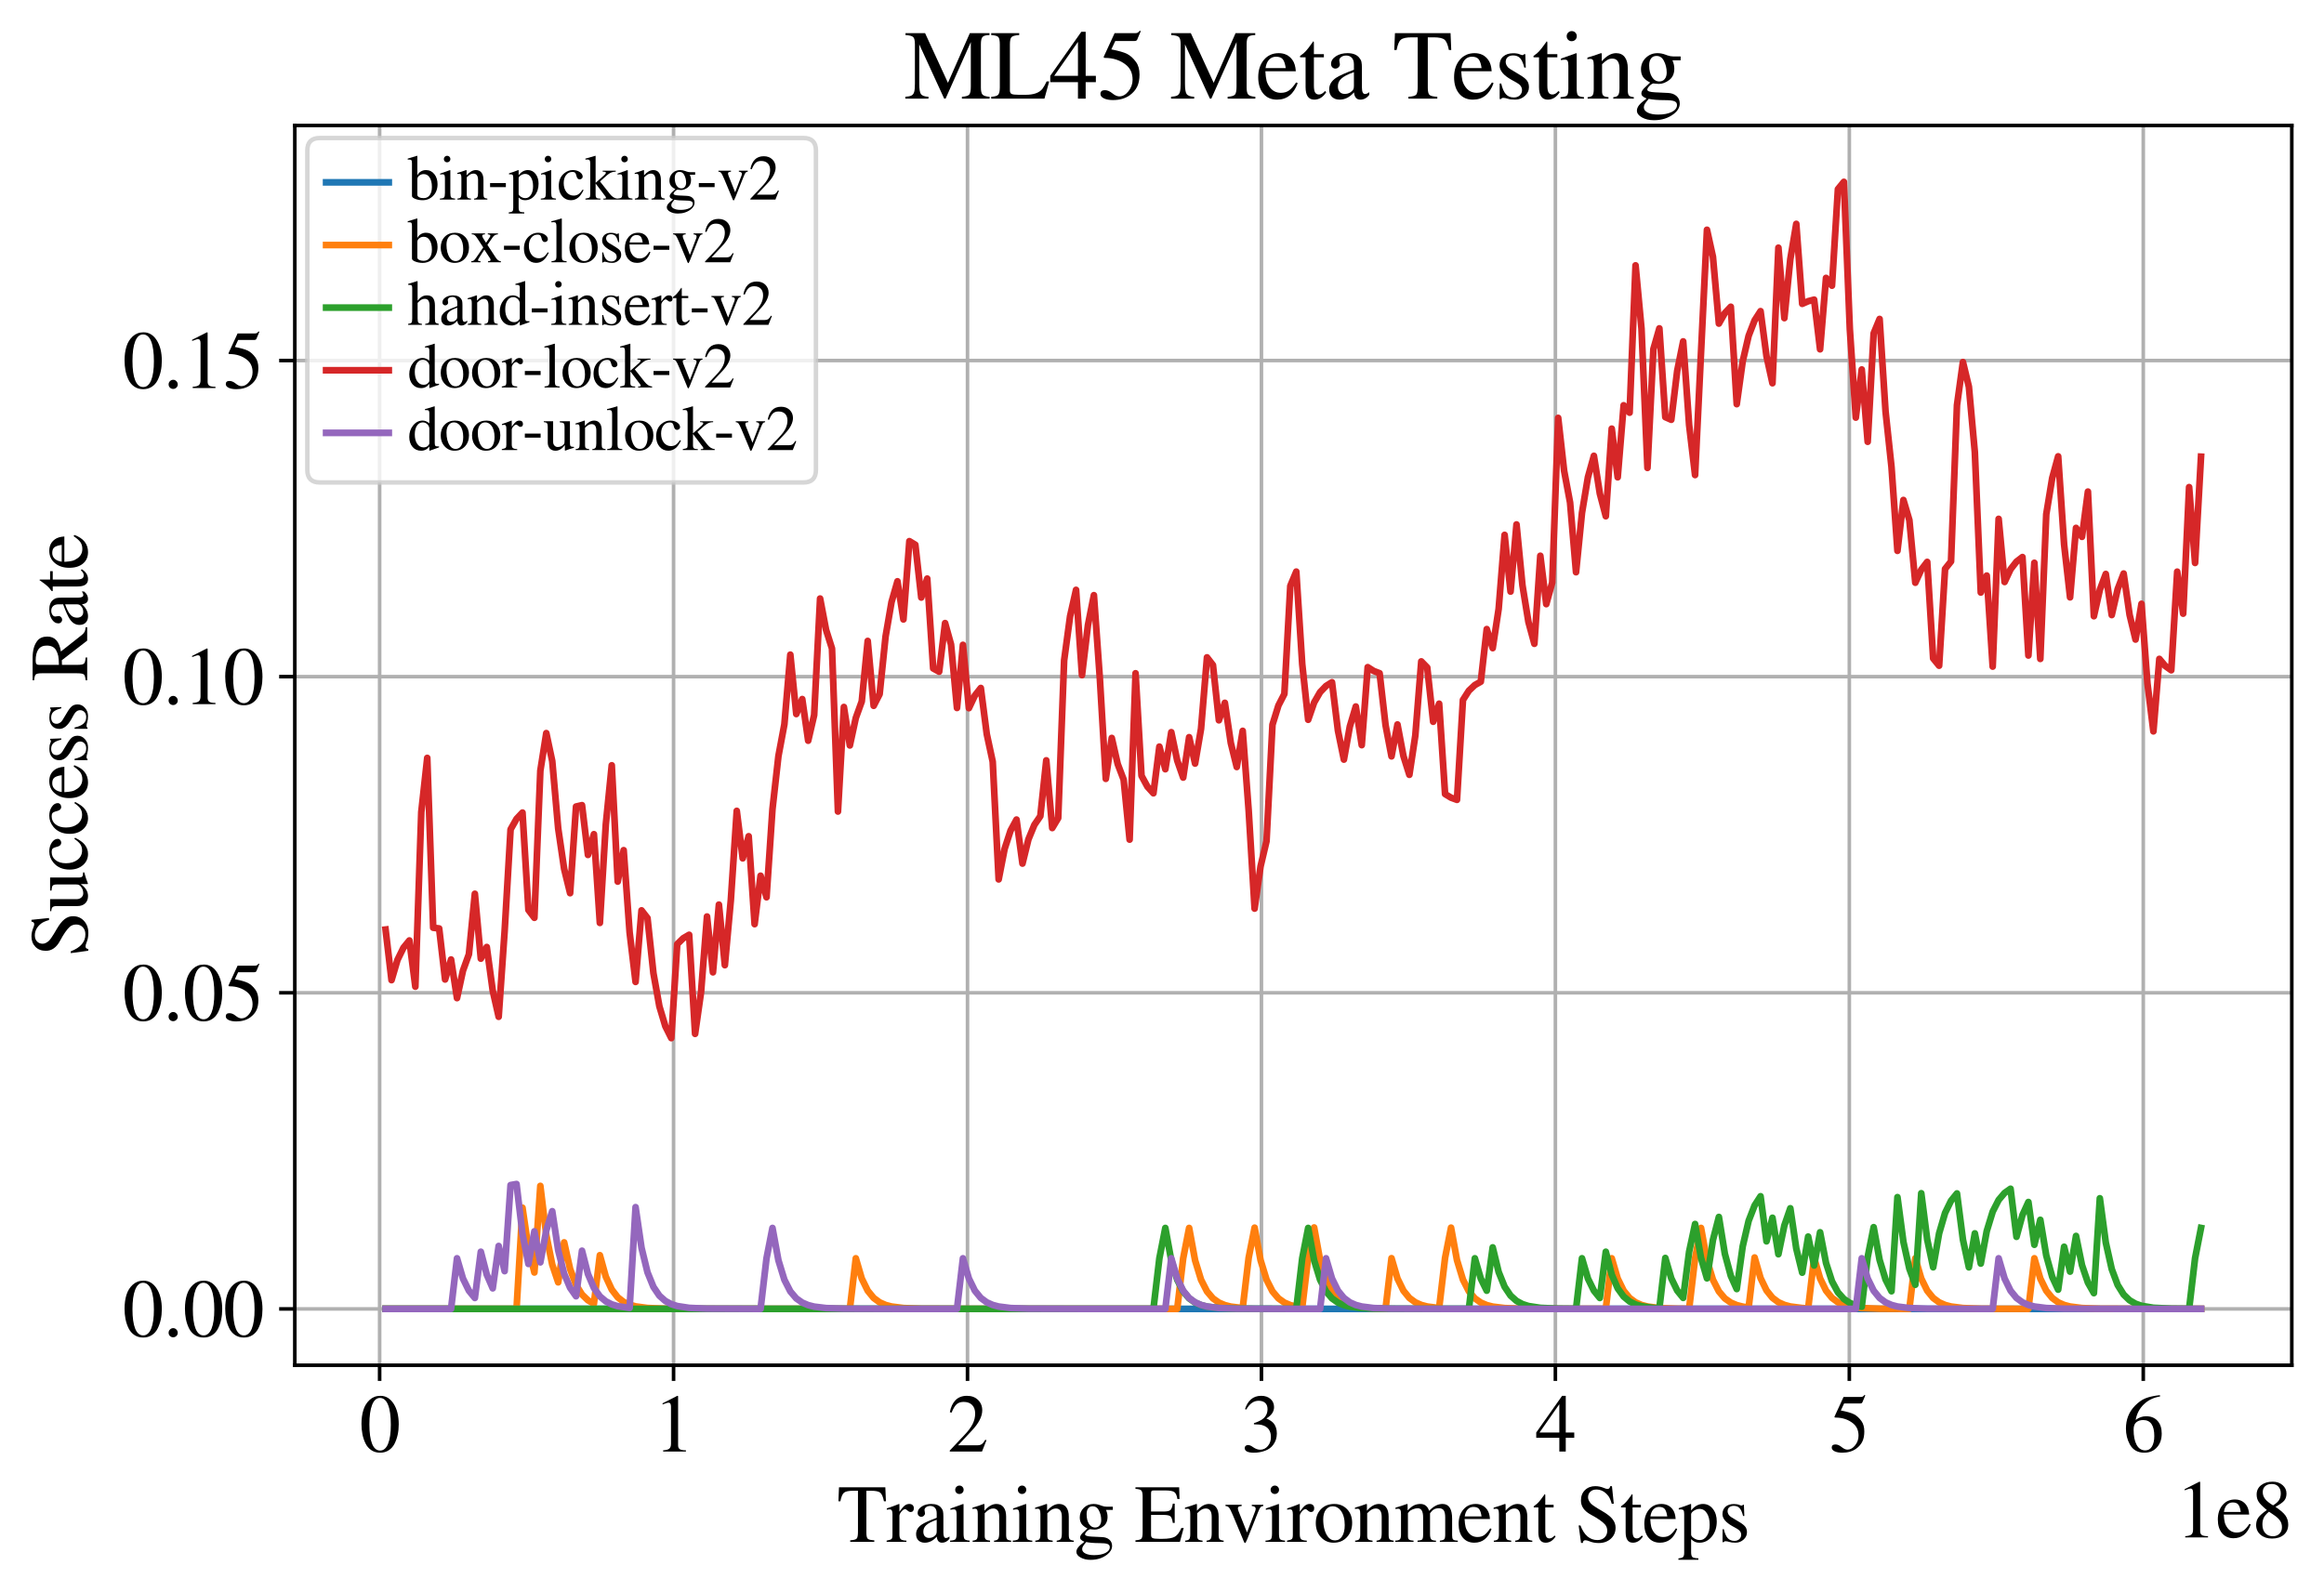 <?xml version="1.0" encoding="utf-8" standalone="no"?>
<!DOCTYPE svg PUBLIC "-//W3C//DTD SVG 1.1//EN"
  "http://www.w3.org/Graphics/SVG/1.1/DTD/svg11.dtd">
<svg xmlns:xlink="http://www.w3.org/1999/xlink" width="519.5pt" height="355.877pt" viewBox="0 0 519.5 355.877" xmlns="http://www.w3.org/2000/svg" version="1.1">
 <defs>
  <style type="text/css">*{stroke-linejoin: round; stroke-linecap: butt}</style>
 </defs>
 <g id="figure_1">
  <g id="patch_1">
   <path d="M 0 355.877 
L 519.5 355.877 
L 519.5 0 
L 0 0 
z
" style="fill: #ffffff"/>
  </g>
  <g id="axes_1">
   <g id="patch_2">
    <path d="M 65.9 305.26 
L 512.3 305.26 
L 512.3 28.06 
L 65.9 28.06 
z
" style="fill: #ffffff"/>
   </g>
   <g id="matplotlib.axis_1">
    <g id="xtick_1">
     <g id="line2d_1">
      <path d="M 84.86 305.26 
L 84.86 28.06 
" clip-path="url(#pff78f64ee0)" style="fill: none; stroke: #b0b0b0; stroke-width: 0.8; stroke-linecap: square"/>
     </g>
     <g id="line2d_2">
      <defs>
       <path id="ma7923ac9a4" d="M 0 0 
L 0 3.5 
" style="stroke: #000000; stroke-width: 0.8"/>
      </defs>
      <g>
       <use xlink:href="#ma7923ac9a4" x="84.86" y="305.26" style="stroke: #000000; stroke-width: 0.8"/>
      </g>
     </g>
     <g id="text_1">
      <!-- 0 -->
      <g transform="translate(80.36 324.554)scale(0.18 -0.18)">
       <defs>
        <path id="STIXGeneral-Regular-30" d="M 3046 2112 
Q 3046 1683 2963 1302 
Q 2880 922 2717 602 
Q 2554 282 2266 96 
Q 1978 -90 1600 -90 
Q 1210 -90 915 108 
Q 621 307 461 640 
Q 301 973 227 1350 
Q 154 1728 154 2150 
Q 154 2746 301 3222 
Q 448 3699 790 4012 
Q 1133 4326 1626 4326 
Q 2253 4326 2649 3712 
Q 3046 3098 3046 2112 
z
M 2432 2080 
Q 2432 3091 2217 3625 
Q 2003 4160 1587 4160 
Q 1190 4160 979 3622 
Q 768 3085 768 2106 
Q 768 1120 979 598 
Q 1190 77 1600 77 
Q 2003 77 2217 598 
Q 2432 1120 2432 2080 
z
" transform="scale(0.016)"/>
       </defs>
       <use xlink:href="#STIXGeneral-Regular-30"/>
      </g>
     </g>
    </g>
    <g id="xtick_2">
     <g id="line2d_3">
      <path d="M 150.567 305.26 
L 150.567 28.06 
" clip-path="url(#pff78f64ee0)" style="fill: none; stroke: #b0b0b0; stroke-width: 0.8; stroke-linecap: square"/>
     </g>
     <g id="line2d_4">
      <g>
       <use xlink:href="#ma7923ac9a4" x="150.567" y="305.26" style="stroke: #000000; stroke-width: 0.8"/>
      </g>
     </g>
     <g id="text_2">
      <!-- 1 -->
      <g transform="translate(146.067 324.554)scale(0.18 -0.18)">
       <defs>
        <path id="STIXGeneral-Regular-31" d="M 2522 0 
L 755 0 
L 755 96 
Q 1107 115 1235 227 
Q 1363 339 1363 608 
L 1363 3482 
Q 1363 3795 1171 3795 
Q 1082 3795 883 3718 
L 710 3654 
L 710 3744 
L 1856 4326 
L 1914 4307 
L 1914 486 
Q 1914 275 2042 185 
Q 2170 96 2522 96 
L 2522 0 
z
" transform="scale(0.016)"/>
       </defs>
       <use xlink:href="#STIXGeneral-Regular-31"/>
      </g>
     </g>
    </g>
    <g id="xtick_3">
     <g id="line2d_5">
      <path d="M 216.273 305.26 
L 216.273 28.06 
" clip-path="url(#pff78f64ee0)" style="fill: none; stroke: #b0b0b0; stroke-width: 0.8; stroke-linecap: square"/>
     </g>
     <g id="line2d_6">
      <g>
       <use xlink:href="#ma7923ac9a4" x="216.273" y="305.26" style="stroke: #000000; stroke-width: 0.8"/>
      </g>
     </g>
     <g id="text_3">
      <!-- 2 -->
      <g transform="translate(211.773 324.554)scale(0.18 -0.18)">
       <defs>
        <path id="STIXGeneral-Regular-32" d="M 3034 877 
L 2688 0 
L 186 0 
L 186 77 
L 1325 1286 
Q 1773 1754 1965 2144 
Q 2157 2534 2157 2950 
Q 2157 3379 1920 3616 
Q 1683 3853 1267 3853 
Q 922 3853 720 3673 
Q 518 3494 326 3021 
L 192 3053 
Q 301 3648 630 3987 
Q 960 4326 1523 4326 
Q 2054 4326 2380 4006 
Q 2707 3686 2707 3200 
Q 2707 2477 1888 1613 
L 832 486 
L 2330 486 
Q 2541 486 2665 569 
Q 2790 653 2944 915 
L 3034 877 
z
" transform="scale(0.016)"/>
       </defs>
       <use xlink:href="#STIXGeneral-Regular-32"/>
      </g>
     </g>
    </g>
    <g id="xtick_4">
     <g id="line2d_7">
      <path d="M 281.979 305.26 
L 281.979 28.06 
" clip-path="url(#pff78f64ee0)" style="fill: none; stroke: #b0b0b0; stroke-width: 0.8; stroke-linecap: square"/>
     </g>
     <g id="line2d_8">
      <g>
       <use xlink:href="#ma7923ac9a4" x="281.979" y="305.26" style="stroke: #000000; stroke-width: 0.8"/>
      </g>
     </g>
     <g id="text_4">
      <!-- 3 -->
      <g transform="translate(277.479 324.554)scale(0.18 -0.18)">
       <defs>
        <path id="STIXGeneral-Regular-33" d="M 390 3264 
L 288 3290 
Q 435 3770 748 4048 
Q 1062 4326 1542 4326 
Q 1990 4326 2265 4083 
Q 2541 3840 2541 3450 
Q 2541 2925 1946 2566 
Q 2298 2413 2477 2227 
Q 2758 1914 2758 1402 
Q 2758 890 2464 506 
Q 2246 211 1840 60 
Q 1434 -90 979 -90 
Q 262 -90 262 275 
Q 262 378 339 442 
Q 416 506 525 506 
Q 685 506 915 339 
Q 1197 141 1466 141 
Q 1818 141 2058 425 
Q 2298 710 2298 1120 
Q 2298 1856 1632 2048 
Q 1434 2112 979 2112 
L 979 2202 
Q 1338 2323 1517 2432 
Q 2035 2726 2035 3290 
Q 2035 3610 1852 3776 
Q 1670 3942 1344 3942 
Q 768 3942 390 3264 
z
" transform="scale(0.016)"/>
       </defs>
       <use xlink:href="#STIXGeneral-Regular-33"/>
      </g>
     </g>
    </g>
    <g id="xtick_5">
     <g id="line2d_9">
      <path d="M 347.685 305.26 
L 347.685 28.06 
" clip-path="url(#pff78f64ee0)" style="fill: none; stroke: #b0b0b0; stroke-width: 0.8; stroke-linecap: square"/>
     </g>
     <g id="line2d_10">
      <g>
       <use xlink:href="#ma7923ac9a4" x="347.685" y="305.26" style="stroke: #000000; stroke-width: 0.8"/>
      </g>
     </g>
     <g id="text_5">
      <!-- 4 -->
      <g transform="translate(343.185 324.554)scale(0.18 -0.18)">
       <defs>
        <path id="STIXGeneral-Regular-34" d="M 3027 1069 
L 2368 1069 
L 2368 0 
L 1869 0 
L 1869 1069 
L 77 1069 
L 77 1478 
L 2086 4326 
L 2368 4326 
L 2368 1478 
L 3027 1478 
L 3027 1069 
z
M 1869 1478 
L 1869 3674 
L 333 1478 
L 1869 1478 
z
" transform="scale(0.016)"/>
       </defs>
       <use xlink:href="#STIXGeneral-Regular-34"/>
      </g>
     </g>
    </g>
    <g id="xtick_6">
     <g id="line2d_11">
      <path d="M 413.392 305.26 
L 413.392 28.06 
" clip-path="url(#pff78f64ee0)" style="fill: none; stroke: #b0b0b0; stroke-width: 0.8; stroke-linecap: square"/>
     </g>
     <g id="line2d_12">
      <g>
       <use xlink:href="#ma7923ac9a4" x="413.392" y="305.26" style="stroke: #000000; stroke-width: 0.8"/>
      </g>
     </g>
     <g id="text_6">
      <!-- 5 -->
      <g transform="translate(408.892 324.554)scale(0.18 -0.18)">
       <defs>
        <path id="STIXGeneral-Regular-35" d="M 2803 4358 
L 2573 3814 
Q 2534 3731 2400 3731 
L 1158 3731 
L 902 3187 
Q 1606 3053 1920 2896 
Q 2234 2739 2502 2368 
Q 2726 2061 2726 1555 
Q 2726 1094 2576 780 
Q 2426 467 2099 224 
Q 1664 -90 1011 -90 
Q 646 -90 422 19 
Q 198 128 198 307 
Q 198 550 486 550 
Q 717 550 960 352 
Q 1210 147 1414 147 
Q 1747 147 2012 480 
Q 2278 813 2278 1229 
Q 2278 1843 1850 2189 
Q 1293 2637 486 2637 
Q 410 2637 410 2688 
L 416 2720 
L 1114 4237 
L 2438 4237 
Q 2547 4237 2608 4269 
Q 2669 4301 2746 4403 
L 2803 4358 
z
" transform="scale(0.016)"/>
       </defs>
       <use xlink:href="#STIXGeneral-Regular-35"/>
      </g>
     </g>
    </g>
    <g id="xtick_7">
     <g id="line2d_13">
      <path d="M 479.098 305.26 
L 479.098 28.06 
" clip-path="url(#pff78f64ee0)" style="fill: none; stroke: #b0b0b0; stroke-width: 0.8; stroke-linecap: square"/>
     </g>
     <g id="line2d_14">
      <g>
       <use xlink:href="#ma7923ac9a4" x="479.098" y="305.26" style="stroke: #000000; stroke-width: 0.8"/>
      </g>
     </g>
     <g id="text_7">
      <!-- 6 -->
      <g transform="translate(474.598 324.554)scale(0.18 -0.18)">
       <defs>
        <path id="STIXGeneral-Regular-36" d="M 2854 4378 
L 2867 4275 
Q 2112 4154 1606 3664 
Q 1101 3174 973 2451 
Q 1344 2739 1786 2739 
Q 2349 2739 2672 2380 
Q 2995 2022 2995 1402 
Q 2995 774 2669 378 
Q 2291 -90 1651 -90 
Q 870 -90 518 557 
Q 218 1107 218 1786 
Q 218 2835 915 3552 
Q 1312 3962 1731 4131 
Q 2150 4301 2854 4378 
z
M 2419 1203 
Q 2419 2445 1555 2445 
Q 1235 2445 1024 2275 
Q 813 2106 813 1702 
Q 813 954 1046 522 
Q 1280 90 1722 90 
Q 2061 90 2240 394 
Q 2419 698 2419 1203 
z
" transform="scale(0.016)"/>
       </defs>
       <use xlink:href="#STIXGeneral-Regular-36"/>
      </g>
     </g>
    </g>
    <g id="text_8">
     <!-- Training Environment Steps -->
     <g transform="translate(187.105 344.754)scale(0.18 -0.18)">
      <defs>
       <path id="STIXGeneral-Regular-54" d="M 3795 3149 
L 3642 3149 
Q 3539 3674 3353 3821 
Q 3168 3968 2656 3968 
L 2278 3968 
L 2278 710 
Q 2278 346 2387 243 
Q 2496 141 2893 122 
L 2893 0 
L 1024 0 
L 1024 122 
Q 1427 147 1526 256 
Q 1626 365 1626 787 
L 1626 3968 
L 1242 3968 
Q 723 3968 540 3817 
Q 358 3667 262 3149 
L 109 3149 
L 154 4237 
L 3750 4237 
L 3795 3149 
z
" transform="scale(0.016)"/>
       <path id="STIXGeneral-Regular-72" d="M 1024 2931 
L 1024 2342 
Q 1267 2688 1430 2816 
Q 1594 2944 1792 2944 
Q 1958 2944 2051 2854 
Q 2144 2765 2144 2605 
Q 2144 2470 2077 2393 
Q 2010 2317 1894 2317 
Q 1773 2317 1638 2445 
Q 1536 2541 1472 2541 
Q 1338 2541 1181 2355 
Q 1024 2170 1024 2016 
L 1024 576 
Q 1024 301 1133 205 
Q 1242 109 1568 96 
L 1568 0 
L 32 0 
L 32 96 
Q 339 154 412 224 
Q 486 294 486 538 
L 486 2138 
Q 486 2349 438 2435 
Q 390 2522 269 2522 
Q 166 2522 45 2496 
L 45 2598 
Q 448 2726 992 2944 
L 1024 2931 
z
" transform="scale(0.016)"/>
       <path id="STIXGeneral-Regular-61" d="M 2829 422 
L 2829 243 
Q 2586 -64 2253 -64 
Q 1888 -64 1843 403 
L 1837 403 
Q 1427 -64 909 -64 
Q 608 -64 422 112 
Q 237 288 237 602 
Q 237 1050 685 1350 
Q 992 1555 1837 1869 
L 1837 2214 
Q 1837 2502 1699 2646 
Q 1562 2790 1338 2790 
Q 1146 2790 1018 2697 
Q 890 2605 890 2477 
Q 890 2419 909 2348 
Q 928 2278 928 2208 
Q 928 2112 841 2029 
Q 755 1946 634 1946 
Q 525 1946 441 2029 
Q 358 2112 358 2240 
Q 358 2547 685 2752 
Q 986 2944 1421 2944 
Q 1939 2944 2176 2656 
Q 2291 2522 2323 2384 
Q 2355 2246 2355 1946 
L 2355 723 
Q 2355 301 2554 301 
Q 2682 301 2829 422 
z
M 1837 813 
L 1837 1715 
Q 1248 1510 1018 1293 
Q 800 1094 800 800 
Q 800 557 921 432 
Q 1043 307 1242 307 
Q 1453 307 1613 410 
Q 1747 506 1792 589 
Q 1837 672 1837 813 
z
" transform="scale(0.016)"/>
       <path id="STIXGeneral-Regular-69" d="M 1152 4045 
Q 1152 3904 1056 3811 
Q 960 3718 819 3718 
Q 685 3718 592 3811 
Q 499 3904 499 4045 
Q 499 4179 595 4275 
Q 691 4371 826 4371 
Q 966 4371 1059 4275 
Q 1152 4179 1152 4045 
z
M 1619 0 
L 102 0 
L 102 96 
Q 435 115 521 211 
Q 608 307 608 666 
L 608 2118 
Q 608 2342 563 2432 
Q 518 2522 397 2522 
Q 243 2522 128 2490 
L 128 2592 
L 1120 2944 
L 1146 2918 
L 1146 672 
Q 1146 314 1226 218 
Q 1306 122 1619 96 
L 1619 0 
z
" transform="scale(0.016)"/>
       <path id="STIXGeneral-Regular-6e" d="M 3104 0 
L 1773 0 
L 1779 96 
Q 2016 115 2096 233 
Q 2176 352 2176 672 
L 2176 1946 
Q 2176 2592 1709 2592 
Q 1549 2592 1408 2515 
Q 1267 2438 1050 2227 
L 1050 461 
Q 1050 269 1136 192 
Q 1222 115 1466 96 
L 1466 0 
L 115 0 
L 115 96 
Q 358 115 435 214 
Q 512 314 512 602 
L 512 2157 
Q 512 2394 467 2483 
Q 422 2573 288 2573 
Q 160 2573 102 2547 
L 102 2656 
Q 550 2784 979 2944 
L 1030 2925 
L 1030 2426 
L 1037 2426 
Q 1491 2944 1958 2944 
Q 2323 2944 2518 2688 
Q 2714 2432 2714 1958 
L 2714 544 
Q 2714 288 2790 205 
Q 2867 122 3104 96 
L 3104 0 
z
" transform="scale(0.016)"/>
       <path id="STIXGeneral-Regular-67" d="M 3008 2483 
L 2477 2483 
Q 2598 2208 2598 1946 
Q 2598 1453 2265 1203 
Q 1933 954 1600 954 
Q 1530 954 1357 973 
L 1235 986 
Q 1107 947 979 812 
Q 851 678 851 582 
Q 851 435 1350 410 
L 2176 371 
Q 2528 358 2739 172 
Q 2950 -13 2950 -314 
Q 2950 -685 2566 -986 
Q 2035 -1395 1286 -1395 
Q 826 -1395 502 -1212 
Q 179 -1030 179 -774 
Q 179 -595 320 -419 
Q 461 -243 806 6 
Q 602 102 534 172 
Q 467 243 467 346 
Q 467 531 762 787 
Q 909 915 1037 1043 
Q 717 1203 579 1401 
Q 442 1600 442 1901 
Q 442 2336 752 2640 
Q 1062 2944 1510 2944 
Q 1766 2944 2022 2848 
L 2163 2797 
Q 2349 2733 2515 2733 
L 3008 2733 
L 3008 2483 
z
M 973 2163 
L 973 2144 
Q 973 1683 1155 1398 
Q 1338 1114 1632 1114 
Q 1850 1114 1978 1270 
Q 2106 1427 2106 1690 
Q 2106 2112 1914 2464 
Q 1754 2765 1446 2765 
Q 1222 2765 1097 2605 
Q 973 2445 973 2163 
z
M 2771 -410 
Q 2771 -230 2595 -163 
Q 2419 -96 1978 -96 
Q 1344 -96 941 -13 
Q 749 -243 688 -348 
Q 627 -454 627 -563 
Q 627 -774 880 -902 
Q 1133 -1030 1555 -1030 
Q 2099 -1030 2435 -860 
Q 2771 -691 2771 -410 
z
" transform="scale(0.016)"/>
       <path id="STIXGeneral-Regular-20" transform="scale(0.016)"/>
       <path id="STIXGeneral-Regular-45" d="M 3821 1082 
L 3526 0 
L 77 0 
L 77 122 
Q 442 147 538 252 
Q 634 358 634 730 
L 634 3520 
Q 634 3878 534 3987 
Q 435 4096 77 4115 
L 77 4237 
L 3469 4237 
L 3494 3322 
L 3334 3322 
Q 3264 3750 3085 3872 
Q 2906 3994 2349 3994 
L 1510 3994 
Q 1370 3994 1328 3952 
Q 1286 3910 1286 3763 
L 1286 2355 
L 2253 2355 
Q 2656 2355 2787 2470 
Q 2918 2586 2976 2970 
L 3123 2970 
L 3123 1472 
L 2976 1472 
Q 2918 1875 2790 1984 
Q 2662 2093 2253 2093 
L 1286 2093 
L 1286 538 
Q 1286 346 1420 291 
Q 1555 237 1933 237 
L 2163 237 
Q 2848 237 3136 403 
Q 3424 570 3642 1082 
L 3821 1082 
z
" transform="scale(0.016)"/>
       <path id="STIXGeneral-Regular-76" d="M 3053 2880 
L 3053 2784 
Q 2906 2771 2835 2688 
Q 2765 2605 2637 2285 
L 1818 230 
Q 1690 -90 1638 -90 
Q 1587 -90 1523 77 
Q 1510 96 1497 141 
Q 1485 186 1472 211 
L 704 2048 
Q 499 2534 403 2652 
Q 307 2771 122 2784 
L 122 2880 
L 1376 2880 
L 1376 2784 
Q 1210 2771 1146 2732 
Q 1082 2694 1082 2611 
Q 1082 2509 1139 2368 
L 1792 730 
L 2426 2387 
Q 2464 2483 2464 2579 
Q 2464 2758 2163 2784 
L 2163 2880 
L 3053 2880 
z
" transform="scale(0.016)"/>
       <path id="STIXGeneral-Regular-6f" d="M 3008 1478 
Q 3008 806 2608 371 
Q 2208 -64 1568 -64 
Q 979 -64 582 368 
Q 186 800 186 1459 
Q 186 2125 582 2534 
Q 979 2944 1626 2944 
Q 2221 2944 2614 2537 
Q 3008 2131 3008 1478 
z
M 2432 1306 
Q 2432 2035 2112 2445 
Q 1856 2765 1504 2765 
Q 1171 2765 966 2493 
Q 762 2221 762 1747 
Q 762 928 1101 435 
Q 1318 115 1677 115 
Q 2029 115 2230 432 
Q 2432 749 2432 1306 
z
" transform="scale(0.016)"/>
       <path id="STIXGeneral-Regular-6d" d="M 4960 0 
L 3565 0 
L 3565 96 
Q 3834 122 3907 208 
Q 3981 294 3981 576 
L 3981 1894 
Q 3981 2278 3869 2444 
Q 3757 2611 3488 2611 
Q 3264 2611 3107 2521 
Q 2950 2432 2803 2221 
L 2803 608 
Q 2803 301 2896 201 
Q 2989 102 3264 96 
L 3264 0 
L 1830 0 
L 1830 96 
Q 2112 115 2189 188 
Q 2266 262 2266 550 
L 2266 1901 
Q 2266 2611 1850 2611 
Q 1670 2611 1468 2531 
Q 1267 2451 1171 2336 
Q 1088 2240 1088 2227 
L 1088 448 
Q 1088 243 1177 176 
Q 1267 109 1523 96 
L 1523 0 
L 102 0 
L 102 96 
Q 371 102 460 195 
Q 550 288 550 563 
L 550 2150 
Q 550 2387 499 2480 
Q 448 2573 326 2573 
Q 230 2573 122 2547 
L 122 2656 
Q 557 2778 1011 2944 
L 1062 2925 
L 1062 2451 
L 1075 2451 
Q 1363 2752 1584 2848 
Q 1805 2944 2054 2944 
Q 2560 2944 2733 2406 
Q 3232 2944 3776 2944 
Q 4518 2944 4518 1792 
L 4518 493 
Q 4518 282 4582 202 
Q 4646 122 4794 109 
L 4960 96 
L 4960 0 
z
" transform="scale(0.016)"/>
       <path id="STIXGeneral-Regular-65" d="M 2611 1050 
L 2714 1005 
Q 2330 -64 1376 -64 
Q 813 -64 486 329 
Q 160 723 160 1389 
Q 160 2074 525 2509 
Q 890 2944 1485 2944 
Q 2061 2944 2374 2502 
Q 2560 2246 2592 1773 
L 621 1773 
Q 646 1370 700 1158 
Q 755 947 915 730 
Q 1184 378 1626 378 
Q 1939 378 2153 531 
Q 2368 685 2611 1050 
z
M 634 1978 
L 1939 1978 
Q 1882 2381 1750 2547 
Q 1619 2714 1312 2714 
Q 1043 2714 864 2525 
Q 685 2336 634 1978 
z
" transform="scale(0.016)"/>
       <path id="STIXGeneral-Regular-74" d="M 1702 493 
L 1786 422 
Q 1478 -64 1011 -64 
Q 448 -64 448 749 
L 448 2675 
L 109 2675 
Q 83 2694 83 2720 
Q 83 2771 192 2842 
Q 435 2982 813 3526 
Q 826 3546 874 3606 
Q 922 3667 941 3706 
Q 986 3706 986 3622 
L 986 2880 
L 1632 2880 
L 1632 2675 
L 986 2675 
L 986 845 
Q 986 538 1062 403 
Q 1139 269 1318 269 
Q 1510 269 1702 493 
z
" transform="scale(0.016)"/>
       <path id="STIXGeneral-Regular-53" d="M 3002 2963 
L 2842 2963 
Q 2733 3360 2579 3565 
Q 2189 4064 1651 4064 
Q 1357 4064 1181 3894 
Q 1005 3725 1005 3456 
Q 1005 3328 1069 3206 
Q 1133 3085 1206 2998 
Q 1280 2912 1465 2784 
Q 1651 2656 1766 2589 
Q 1882 2522 2150 2362 
Q 2669 2061 2905 1763 
Q 3142 1466 3142 1107 
Q 3142 576 2771 243 
Q 2400 -90 1837 -90 
Q 1421 -90 1082 58 
Q 915 128 781 128 
Q 704 128 653 70 
Q 602 13 602 -83 
L 461 -83 
L 275 1274 
L 416 1274 
Q 845 141 1734 141 
Q 2074 141 2285 342 
Q 2496 544 2496 858 
Q 2496 1158 2310 1363 
Q 2003 1696 1235 2106 
Q 454 2522 454 3206 
Q 454 3718 768 4022 
Q 1082 4326 1568 4326 
Q 1907 4326 2240 4186 
Q 2413 4109 2522 4109 
Q 2688 4109 2726 4326 
L 2861 4326 
L 3002 2963 
z
" transform="scale(0.016)"/>
       <path id="STIXGeneral-Regular-70" d="M 1018 2931 
L 1018 2438 
Q 1421 2944 1939 2944 
Q 2406 2944 2707 2560 
Q 3008 2176 3008 1581 
Q 3008 883 2621 409 
Q 2234 -64 1664 -64 
Q 1466 -64 1328 -6 
Q 1190 51 1018 211 
L 1018 -794 
Q 1018 -1094 1120 -1180 
Q 1222 -1267 1581 -1274 
L 1581 -1389 
L 32 -1389 
L 32 -1280 
Q 314 -1254 397 -1171 
Q 480 -1088 480 -838 
L 480 2157 
Q 480 2381 429 2451 
Q 378 2522 218 2522 
Q 115 2522 58 2515 
L 58 2618 
Q 506 2752 979 2944 
L 1018 2931 
z
M 1018 2138 
L 1018 563 
Q 1018 422 1238 281 
Q 1459 141 1683 141 
Q 2029 141 2243 467 
Q 2458 794 2458 1325 
Q 2458 1888 2243 2224 
Q 2029 2560 1670 2560 
Q 1446 2560 1232 2419 
Q 1018 2278 1018 2138 
z
" transform="scale(0.016)"/>
       <path id="STIXGeneral-Regular-73" d="M 998 1926 
L 1664 1523 
Q 1984 1331 2105 1164 
Q 2227 998 2227 736 
Q 2227 416 1961 176 
Q 1696 -64 1331 -64 
Q 1030 -64 864 -6 
Q 691 51 570 51 
Q 461 51 416 -26 
L 333 -26 
L 333 979 
L 435 979 
Q 538 512 730 294 
Q 922 77 1248 77 
Q 1485 77 1632 211 
Q 1779 346 1779 550 
Q 1779 845 1440 1030 
L 1094 1222 
Q 326 1651 326 2150 
Q 326 2522 566 2730 
Q 806 2938 1210 2938 
Q 1491 2938 1638 2867 
Q 1754 2816 1818 2816 
Q 1862 2816 1920 2880 
L 1990 2880 
L 2022 2010 
L 1926 2010 
Q 1818 2445 1654 2621 
Q 1491 2797 1203 2797 
Q 986 2797 854 2688 
Q 723 2579 723 2362 
Q 723 2253 796 2128 
Q 870 2003 998 1926 
z
" transform="scale(0.016)"/>
      </defs>
      <use xlink:href="#STIXGeneral-Regular-54"/>
      <use xlink:href="#STIXGeneral-Regular-72" x="61.1"/>
      <use xlink:href="#STIXGeneral-Regular-61" x="94.4"/>
      <use xlink:href="#STIXGeneral-Regular-69" x="138.8"/>
      <use xlink:href="#STIXGeneral-Regular-6e" x="166.6"/>
      <use xlink:href="#STIXGeneral-Regular-69" x="216.6"/>
      <use xlink:href="#STIXGeneral-Regular-6e" x="244.4"/>
      <use xlink:href="#STIXGeneral-Regular-67" x="294.4"/>
      <use xlink:href="#STIXGeneral-Regular-20" x="344.4"/>
      <use xlink:href="#STIXGeneral-Regular-45" x="369.4"/>
      <use xlink:href="#STIXGeneral-Regular-6e" x="430.5"/>
      <use xlink:href="#STIXGeneral-Regular-76" x="480.5"/>
      <use xlink:href="#STIXGeneral-Regular-69" x="530.5"/>
      <use xlink:href="#STIXGeneral-Regular-72" x="558.3"/>
      <use xlink:href="#STIXGeneral-Regular-6f" x="591.6"/>
      <use xlink:href="#STIXGeneral-Regular-6e" x="641.6"/>
      <use xlink:href="#STIXGeneral-Regular-6d" x="691.6"/>
      <use xlink:href="#STIXGeneral-Regular-65" x="769.4"/>
      <use xlink:href="#STIXGeneral-Regular-6e" x="813.8"/>
      <use xlink:href="#STIXGeneral-Regular-74" x="863.8"/>
      <use xlink:href="#STIXGeneral-Regular-20" x="891.6"/>
      <use xlink:href="#STIXGeneral-Regular-53" x="916.6"/>
      <use xlink:href="#STIXGeneral-Regular-74" x="972.2"/>
      <use xlink:href="#STIXGeneral-Regular-65" x="1000"/>
      <use xlink:href="#STIXGeneral-Regular-70" x="1044.4"/>
      <use xlink:href="#STIXGeneral-Regular-73" x="1094.4"/>
     </g>
    </g>
    <g id="text_9">
     <!-- 1e8 -->
     <g transform="translate(486.307 343.754)scale(0.18 -0.18)">
      <defs>
       <path id="STIXGeneral-Regular-38" d="M 2848 992 
Q 2848 499 2505 204 
Q 2163 -90 1587 -90 
Q 1050 -90 704 204 
Q 358 499 358 954 
Q 358 1293 524 1533 
Q 691 1773 1190 2125 
Q 710 2522 553 2765 
Q 397 3008 397 3328 
Q 397 3782 745 4054 
Q 1094 4326 1638 4326 
Q 2106 4326 2410 4060 
Q 2714 3795 2714 3411 
Q 2714 3059 2531 2848 
Q 2349 2637 1856 2374 
Q 2432 1990 2640 1689 
Q 2848 1389 2848 992 
z
M 2272 3411 
Q 2272 3744 2086 3945 
Q 1901 4147 1574 4147 
Q 1248 4147 1059 3977 
Q 870 3808 870 3513 
Q 870 3219 1059 2979 
Q 1248 2739 1670 2490 
Q 1997 2682 2134 2896 
Q 2272 3110 2272 3411 
z
M 1734 1741 
L 1357 1997 
Q 1075 1766 960 1545 
Q 845 1325 845 1011 
Q 845 576 1065 333 
Q 1286 90 1658 90 
Q 1971 90 2166 285 
Q 2362 480 2362 794 
Q 2362 1082 2214 1299 
Q 2067 1517 1734 1741 
z
" transform="scale(0.016)"/>
      </defs>
      <use xlink:href="#STIXGeneral-Regular-31"/>
      <use xlink:href="#STIXGeneral-Regular-65" x="50"/>
      <use xlink:href="#STIXGeneral-Regular-38" x="94.4"/>
     </g>
    </g>
   </g>
   <g id="matplotlib.axis_2">
    <g id="ytick_1">
     <g id="line2d_15">
      <path d="M 65.9 292.66 
L 512.3 292.66 
" clip-path="url(#pff78f64ee0)" style="fill: none; stroke: #b0b0b0; stroke-width: 0.8; stroke-linecap: square"/>
     </g>
     <g id="line2d_16">
      <defs>
       <path id="m824a53b31c" d="M 0 0 
L -3.5 0 
" style="stroke: #000000; stroke-width: 0.8"/>
      </defs>
      <g>
       <use xlink:href="#m824a53b31c" x="65.9" y="292.66" style="stroke: #000000; stroke-width: 0.8"/>
      </g>
     </g>
     <g id="text_10">
      <!-- 0.00 -->
      <g transform="translate(27.4 298.807)scale(0.18 -0.18)">
       <defs>
        <path id="STIXGeneral-Regular-2e" d="M 1158 275 
Q 1158 134 1052 32 
Q 947 -70 800 -70 
Q 653 -70 550 32 
Q 448 134 448 281 
Q 448 429 553 534 
Q 659 640 806 640 
Q 947 640 1052 531 
Q 1158 422 1158 275 
z
" transform="scale(0.016)"/>
       </defs>
       <use xlink:href="#STIXGeneral-Regular-30"/>
       <use xlink:href="#STIXGeneral-Regular-2e" x="50"/>
       <use xlink:href="#STIXGeneral-Regular-30" x="75"/>
       <use xlink:href="#STIXGeneral-Regular-30" x="125"/>
      </g>
     </g>
    </g>
    <g id="ytick_2">
     <g id="line2d_17">
      <path d="M 65.9 221.978 
L 512.3 221.978 
" clip-path="url(#pff78f64ee0)" style="fill: none; stroke: #b0b0b0; stroke-width: 0.8; stroke-linecap: square"/>
     </g>
     <g id="line2d_18">
      <g>
       <use xlink:href="#m824a53b31c" x="65.9" y="221.978" style="stroke: #000000; stroke-width: 0.8"/>
      </g>
     </g>
     <g id="text_11">
      <!-- 0.05 -->
      <g transform="translate(27.4 228.125)scale(0.18 -0.18)">
       <use xlink:href="#STIXGeneral-Regular-30"/>
       <use xlink:href="#STIXGeneral-Regular-2e" x="50"/>
       <use xlink:href="#STIXGeneral-Regular-30" x="75"/>
       <use xlink:href="#STIXGeneral-Regular-35" x="125"/>
      </g>
     </g>
    </g>
    <g id="ytick_3">
     <g id="line2d_19">
      <path d="M 65.9 151.295 
L 512.3 151.295 
" clip-path="url(#pff78f64ee0)" style="fill: none; stroke: #b0b0b0; stroke-width: 0.8; stroke-linecap: square"/>
     </g>
     <g id="line2d_20">
      <g>
       <use xlink:href="#m824a53b31c" x="65.9" y="151.295" style="stroke: #000000; stroke-width: 0.8"/>
      </g>
     </g>
     <g id="text_12">
      <!-- 0.10 -->
      <g transform="translate(27.4 157.442)scale(0.18 -0.18)">
       <use xlink:href="#STIXGeneral-Regular-30"/>
       <use xlink:href="#STIXGeneral-Regular-2e" x="50"/>
       <use xlink:href="#STIXGeneral-Regular-31" x="75"/>
       <use xlink:href="#STIXGeneral-Regular-30" x="125"/>
      </g>
     </g>
    </g>
    <g id="ytick_4">
     <g id="line2d_21">
      <path d="M 65.9 80.613 
L 512.3 80.613 
" clip-path="url(#pff78f64ee0)" style="fill: none; stroke: #b0b0b0; stroke-width: 0.8; stroke-linecap: square"/>
     </g>
     <g id="line2d_22">
      <g>
       <use xlink:href="#m824a53b31c" x="65.9" y="80.613" style="stroke: #000000; stroke-width: 0.8"/>
      </g>
     </g>
     <g id="text_13">
      <!-- 0.15 -->
      <g transform="translate(27.4 86.76)scale(0.18 -0.18)">
       <use xlink:href="#STIXGeneral-Regular-30"/>
       <use xlink:href="#STIXGeneral-Regular-2e" x="50"/>
       <use xlink:href="#STIXGeneral-Regular-31" x="75"/>
       <use xlink:href="#STIXGeneral-Regular-35" x="125"/>
      </g>
     </g>
    </g>
    <g id="text_14">
     <!-- Success Rate -->
     <g transform="translate(19.493 213.905)rotate(-90)scale(0.18 -0.18)">
      <defs>
       <path id="STIXGeneral-Regular-75" d="M 3072 320 
L 3072 230 
Q 2573 96 2195 -58 
L 2163 -38 
L 2163 486 
L 2150 486 
Q 1747 -64 1235 -64 
Q 870 -64 662 160 
Q 454 384 454 755 
L 454 2362 
Q 454 2598 371 2688 
Q 288 2778 58 2790 
L 58 2880 
L 992 2880 
L 992 813 
Q 992 595 1123 451 
Q 1254 307 1446 307 
Q 1760 307 1984 506 
Q 2067 582 2099 649 
Q 2131 717 2131 877 
L 2131 2355 
Q 2131 2605 2041 2678 
Q 1952 2752 1658 2771 
L 1658 2880 
L 2669 2880 
L 2669 685 
Q 2669 461 2742 390 
Q 2816 320 3034 320 
L 3072 320 
z
" transform="scale(0.016)"/>
       <path id="STIXGeneral-Regular-63" d="M 2547 998 
L 2637 941 
Q 2362 403 2112 205 
Q 1786 -64 1376 -64 
Q 845 -64 502 336 
Q 160 736 160 1357 
Q 160 2170 698 2618 
Q 1094 2944 1562 2944 
Q 1965 2944 2256 2749 
Q 2547 2554 2547 2285 
Q 2547 2176 2457 2096 
Q 2368 2016 2246 2016 
Q 2022 2016 1939 2310 
L 1901 2451 
Q 1850 2630 1773 2694 
Q 1696 2758 1523 2758 
Q 1133 2758 893 2451 
Q 653 2144 653 1645 
Q 653 1094 928 745 
Q 1203 397 1645 397 
Q 1920 397 2118 528 
Q 2317 659 2547 998 
z
" transform="scale(0.016)"/>
       <path id="STIXGeneral-Regular-52" d="M 4224 0 
L 3187 0 
L 1664 1971 
L 1306 1958 
L 1306 717 
Q 1306 352 1405 249 
Q 1504 147 1875 122 
L 1875 0 
L 109 0 
L 109 122 
Q 474 154 563 262 
Q 653 371 653 794 
L 653 3526 
Q 653 3885 563 3987 
Q 474 4090 109 4115 
L 109 4237 
L 1850 4237 
Q 2726 4237 3187 3859 
Q 3501 3603 3501 3091 
Q 3501 2221 2342 2042 
L 3622 422 
Q 3757 256 3878 198 
Q 4000 141 4224 122 
L 4224 0 
z
M 1306 3731 
L 1306 2195 
Q 1766 2202 1990 2246 
Q 2214 2291 2438 2413 
Q 2803 2618 2803 3142 
Q 2803 4000 1632 4000 
Q 1459 4000 1382 3945 
Q 1306 3891 1306 3731 
z
" transform="scale(0.016)"/>
      </defs>
      <use xlink:href="#STIXGeneral-Regular-53"/>
      <use xlink:href="#STIXGeneral-Regular-75" x="55.6"/>
      <use xlink:href="#STIXGeneral-Regular-63" x="105.6"/>
      <use xlink:href="#STIXGeneral-Regular-63" x="150"/>
      <use xlink:href="#STIXGeneral-Regular-65" x="194.4"/>
      <use xlink:href="#STIXGeneral-Regular-73" x="238.8"/>
      <use xlink:href="#STIXGeneral-Regular-73" x="277.7"/>
      <use xlink:href="#STIXGeneral-Regular-20" x="316.6"/>
      <use xlink:href="#STIXGeneral-Regular-52" x="341.6"/>
      <use xlink:href="#STIXGeneral-Regular-61" x="408.3"/>
      <use xlink:href="#STIXGeneral-Regular-74" x="452.7"/>
      <use xlink:href="#STIXGeneral-Regular-65" x="480.5"/>
     </g>
    </g>
   </g>
   <g id="line2d_23">
    <path d="M 86.191 292.66 
L 492.009 292.66 
L 492.009 292.66 
" clip-path="url(#pff78f64ee0)" style="fill: none; stroke: #1f77b4; stroke-width: 1.5; stroke-linecap: square"/>
   </g>
   <g id="line2d_24">
    <path d="M 86.191 292.66 
L 115.463 292.66 
L 116.794 270.042 
L 118.124 279.089 
L 119.455 284.518 
L 120.785 265.156 
L 122.116 276.158 
L 123.446 282.759 
L 124.777 286.719 
L 126.107 277.786 
L 127.438 283.736 
L 128.769 287.306 
L 130.099 289.447 
L 131.43 290.732 
L 132.76 291.504 
L 134.091 280.657 
L 135.421 285.458 
L 136.752 288.339 
L 138.082 290.067 
L 139.413 291.105 
L 140.744 291.727 
L 142.074 292.1 
L 144.735 292.459 
L 148.727 292.617 
L 159.371 292.659 
L 189.974 292.66 
L 191.304 281.351 
L 192.635 285.875 
L 193.966 288.589 
L 195.296 290.217 
L 196.627 291.194 
L 197.957 291.781 
L 199.288 292.132 
L 201.949 292.47 
L 205.941 292.619 
L 217.915 292.66 
L 263.154 292.66 
L 264.485 281.351 
L 265.815 274.565 
L 267.146 281.803 
L 268.476 286.146 
L 269.807 288.752 
L 271.138 290.315 
L 272.468 291.253 
L 273.799 291.816 
L 275.129 292.154 
L 277.79 292.478 
L 279.121 281.242 
L 280.451 274.5 
L 281.782 281.764 
L 283.113 286.122 
L 284.443 288.737 
L 285.774 290.307 
L 287.104 291.248 
L 288.435 291.813 
L 289.765 292.152 
L 291.096 292.355 
L 292.426 281.168 
L 293.757 274.456 
L 295.087 281.737 
L 296.418 286.107 
L 297.749 288.728 
L 299.079 290.301 
L 300.41 291.245 
L 301.74 291.811 
L 303.071 292.151 
L 305.732 292.477 
L 309.724 292.62 
L 311.054 281.327 
L 312.385 285.86 
L 313.715 288.58 
L 315.046 290.212 
L 316.376 291.191 
L 317.707 291.779 
L 319.037 292.131 
L 321.699 292.47 
L 323.029 281.237 
L 324.36 274.497 
L 325.69 281.762 
L 327.021 286.121 
L 328.351 288.737 
L 329.682 290.306 
L 331.012 291.248 
L 332.343 291.813 
L 333.673 292.152 
L 336.335 292.477 
L 340.326 292.621 
L 352.301 292.66 
L 358.954 292.66 
L 360.285 281.351 
L 361.615 285.875 
L 362.946 288.589 
L 364.276 290.217 
L 365.607 291.194 
L 366.937 291.781 
L 368.268 292.132 
L 370.929 292.47 
L 374.921 292.619 
L 377.582 292.645 
L 378.912 281.342 
L 380.243 274.56 
L 381.573 281.8 
L 382.904 286.144 
L 384.234 288.751 
L 385.565 290.314 
L 386.896 291.253 
L 388.226 291.816 
L 389.557 292.153 
L 390.887 292.356 
L 392.218 281.169 
L 393.548 285.765 
L 394.879 288.523 
L 396.209 290.178 
L 397.54 291.171 
L 398.87 291.767 
L 400.201 292.124 
L 402.862 292.467 
L 404.193 292.544 
L 405.523 281.281 
L 406.854 285.833 
L 408.184 288.564 
L 409.515 290.202 
L 410.845 291.185 
L 412.176 291.775 
L 413.507 292.129 
L 416.168 292.469 
L 420.159 292.619 
L 426.812 292.657 
L 428.143 281.349 
L 429.473 285.873 
L 430.804 288.588 
L 432.134 290.217 
L 433.465 291.194 
L 434.795 291.781 
L 436.126 292.132 
L 438.787 292.47 
L 442.779 292.619 
L 453.423 292.659 
L 454.754 281.351 
L 456.084 285.874 
L 457.415 288.589 
L 458.745 290.217 
L 460.076 291.194 
L 461.406 291.781 
L 462.737 292.132 
L 465.398 292.47 
L 469.39 292.619 
L 481.365 292.66 
L 492.009 292.66 
L 492.009 292.66 
" clip-path="url(#pff78f64ee0)" style="fill: none; stroke: #ff7f0e; stroke-width: 1.5; stroke-linecap: square"/>
   </g>
   <g id="line2d_25">
    <path d="M 86.191 292.66 
L 257.832 292.66 
L 259.163 281.351 
L 260.493 274.565 
L 261.824 281.803 
L 263.154 286.146 
L 264.485 288.752 
L 265.815 290.315 
L 267.146 291.253 
L 268.476 291.816 
L 269.807 292.154 
L 272.468 292.478 
L 276.46 292.621 
L 288.435 292.66 
L 289.765 292.66 
L 291.096 281.351 
L 292.426 274.565 
L 293.757 281.803 
L 295.087 286.146 
L 296.418 288.752 
L 297.749 290.315 
L 299.079 291.253 
L 300.41 291.816 
L 301.74 292.154 
L 304.401 292.478 
L 308.393 292.621 
L 320.368 292.66 
L 328.351 292.66 
L 329.682 281.351 
L 331.012 285.875 
L 332.343 288.589 
L 333.673 278.908 
L 335.004 284.409 
L 336.335 287.709 
L 337.665 289.69 
L 338.996 290.878 
L 340.326 291.591 
L 341.657 292.019 
L 344.318 292.429 
L 348.31 292.61 
L 352.301 292.649 
L 353.632 281.344 
L 354.962 285.871 
L 356.293 288.586 
L 357.623 290.216 
L 358.954 279.884 
L 360.285 284.995 
L 361.615 288.061 
L 362.946 289.901 
L 364.276 291.004 
L 365.607 291.667 
L 366.937 292.064 
L 369.598 292.446 
L 370.929 292.531 
L 372.259 281.274 
L 373.59 285.828 
L 374.921 288.561 
L 376.251 290.201 
L 377.582 279.875 
L 378.912 273.68 
L 380.243 281.272 
L 381.573 285.827 
L 382.904 277.251 
L 384.234 272.106 
L 385.565 280.327 
L 386.896 285.261 
L 388.226 288.22 
L 389.557 278.687 
L 390.887 272.967 
L 392.218 269.535 
L 393.548 267.476 
L 394.879 277.55 
L 396.209 272.285 
L 397.54 280.435 
L 398.87 274.016 
L 400.201 270.164 
L 401.532 279.163 
L 402.862 284.562 
L 404.193 276.492 
L 405.523 282.959 
L 406.854 275.53 
L 408.184 282.382 
L 409.515 286.493 
L 410.845 288.96 
L 412.176 290.44 
L 413.507 291.328 
L 414.837 291.861 
L 416.168 292.181 
L 417.498 281.063 
L 418.829 274.393 
L 420.159 281.7 
L 421.49 286.084 
L 422.82 288.714 
L 424.151 267.674 
L 425.482 277.669 
L 426.812 283.665 
L 428.143 287.263 
L 429.473 266.804 
L 430.804 277.146 
L 432.134 283.352 
L 433.465 275.766 
L 434.795 271.214 
L 436.126 268.484 
L 437.456 266.845 
L 438.787 277.171 
L 440.118 283.367 
L 441.448 275.775 
L 442.779 282.529 
L 444.109 275.272 
L 445.44 270.918 
L 446.77 268.306 
L 448.101 266.738 
L 449.431 265.798 
L 450.762 276.543 
L 452.093 271.681 
L 453.423 268.763 
L 454.754 278.322 
L 456.084 272.748 
L 457.415 280.713 
L 458.745 285.492 
L 460.076 288.359 
L 461.406 278.77 
L 462.737 284.326 
L 464.068 276.351 
L 465.398 282.874 
L 466.729 286.789 
L 468.059 289.137 
L 469.39 267.928 
L 470.72 277.821 
L 472.051 283.757 
L 473.381 287.318 
L 474.712 289.455 
L 476.042 290.737 
L 477.373 291.506 
L 478.704 291.968 
L 481.365 292.411 
L 485.356 292.606 
L 489.348 292.648 
L 490.679 281.344 
L 492.009 274.561 
L 492.009 274.561 
" clip-path="url(#pff78f64ee0)" style="fill: none; stroke: #2ca02c; stroke-width: 1.5; stroke-linecap: square"/>
   </g>
   <g id="line2d_26">
    <path d="M 86.191 207.841 
L 87.521 219.15 
L 88.852 214.627 
L 90.183 211.913 
L 91.513 210.284 
L 92.844 220.616 
L 94.174 181.579 
L 95.505 169.465 
L 96.835 207.434 
L 98.166 207.597 
L 99.496 219.004 
L 100.827 214.539 
L 102.158 223.169 
L 103.488 217.038 
L 104.819 213.359 
L 106.149 199.843 
L 107.48 214.351 
L 108.81 211.747 
L 110.141 221.494 
L 111.471 227.342 
L 112.802 208.233 
L 114.132 185.458 
L 115.463 183.102 
L 116.794 181.689 
L 118.124 203.459 
L 119.455 205.212 
L 120.785 172.336 
L 122.116 163.92 
L 123.446 170.179 
L 124.777 185.244 
L 126.107 194.283 
L 127.438 199.706 
L 128.769 180.342 
L 130.099 180.033 
L 131.43 191.156 
L 132.76 186.521 
L 134.091 206.358 
L 135.421 184.333 
L 136.752 171.118 
L 138.082 197.117 
L 139.413 190.097 
L 140.744 208.504 
L 142.074 219.548 
L 143.405 203.556 
L 144.735 205.27 
L 146.066 217.608 
L 147.396 225.01 
L 148.727 229.452 
L 150.057 232.117 
L 151.388 211.097 
L 152.718 209.795 
L 154.049 209.014 
L 155.38 231.163 
L 156.71 221.834 
L 158.041 204.928 
L 159.371 217.402 
L 160.702 202.269 
L 162.032 215.807 
L 163.363 201.312 
L 164.693 181.305 
L 166.024 191.92 
L 167.355 186.979 
L 168.685 206.633 
L 170.016 195.807 
L 171.346 200.621 
L 172.677 180.891 
L 174.007 169.053 
L 175.338 161.95 
L 176.668 146.379 
L 177.999 159.655 
L 179.33 156.311 
L 180.66 165.614 
L 181.991 159.887 
L 183.321 133.832 
L 184.652 140.817 
L 185.982 145.009 
L 187.313 181.451 
L 188.643 158.079 
L 189.974 166.675 
L 191.304 160.523 
L 192.635 156.832 
L 193.966 143.308 
L 195.296 157.812 
L 196.627 155.206 
L 197.957 142.332 
L 199.288 134.608 
L 200.618 129.974 
L 201.949 138.503 
L 203.279 121.001 
L 204.61 121.81 
L 205.941 133.604 
L 207.271 129.371 
L 208.602 149.45 
L 209.932 150.188 
L 211.263 139.322 
L 212.593 144.111 
L 213.924 158.294 
L 215.254 144.186 
L 216.585 158.339 
L 217.915 155.521 
L 219.246 153.831 
L 220.577 164.126 
L 221.907 170.303 
L 223.238 196.627 
L 224.568 189.804 
L 225.899 185.71 
L 227.229 183.253 
L 228.56 193.088 
L 229.89 187.68 
L 231.221 184.436 
L 232.552 182.489 
L 233.882 170.011 
L 235.213 185.143 
L 236.543 182.913 
L 237.874 147.648 
L 239.204 137.798 
L 240.535 131.888 
L 241.865 150.96 
L 243.196 139.785 
L 244.527 133.08 
L 245.857 151.675 
L 247.188 174.142 
L 248.518 165.003 
L 249.849 170.829 
L 251.179 174.325 
L 252.51 187.731 
L 253.84 150.539 
L 255.171 173.46 
L 256.501 175.903 
L 257.832 177.369 
L 259.163 166.94 
L 260.493 171.991 
L 261.824 163.713 
L 263.154 170.055 
L 264.485 173.86 
L 265.815 164.834 
L 267.146 170.728 
L 268.476 162.955 
L 269.807 146.982 
L 271.138 148.707 
L 272.468 161.052 
L 273.799 157.149 
L 275.129 166.117 
L 276.46 171.497 
L 277.79 163.417 
L 279.121 181.187 
L 280.451 203.158 
L 281.782 193.722 
L 283.113 188.061 
L 284.443 162.045 
L 285.774 157.745 
L 287.104 155.165 
L 288.435 130.999 
L 289.765 127.808 
L 291.096 148.512 
L 292.426 160.935 
L 293.757 157.079 
L 295.087 154.766 
L 296.418 153.378 
L 297.749 152.545 
L 299.079 163.354 
L 300.41 169.84 
L 301.74 162.422 
L 303.071 157.971 
L 304.401 166.61 
L 305.732 149.175 
L 307.062 150.023 
L 308.393 150.532 
L 309.724 162.147 
L 311.054 169.115 
L 312.385 161.987 
L 313.715 169.02 
L 315.046 173.239 
L 316.376 164.462 
L 317.707 147.886 
L 319.037 149.25 
L 320.368 161.377 
L 321.699 157.345 
L 323.029 177.543 
L 324.36 178.353 
L 325.69 178.839 
L 327.021 156.513 
L 328.351 154.426 
L 329.682 153.174 
L 331.012 152.422 
L 332.343 140.662 
L 333.673 144.916 
L 335.004 136.158 
L 336.335 119.595 
L 337.665 132.275 
L 338.996 117.265 
L 340.326 130.877 
L 341.657 139.044 
L 342.987 143.945 
L 344.318 124.267 
L 345.648 135.078 
L 346.979 130.256 
L 348.31 93.435 
L 349.64 105.27 
L 350.971 112.371 
L 352.301 127.941 
L 353.632 114.664 
L 354.962 106.698 
L 356.293 101.919 
L 357.623 110.36 
L 358.954 115.425 
L 360.285 95.846 
L 361.615 106.716 
L 362.946 90.621 
L 364.276 92.272 
L 365.607 59.336 
L 366.937 73.501 
L 368.268 104.619 
L 369.598 78.053 
L 370.929 73.422 
L 372.259 93.262 
L 373.59 93.857 
L 374.921 82.905 
L 376.251 76.334 
L 377.582 95.009 
L 378.912 106.215 
L 381.573 51.378 
L 382.904 57.418 
L 384.234 72.35 
L 385.565 70.001 
L 386.896 68.591 
L 388.226 90.364 
L 389.557 80.809 
L 390.887 75.076 
L 392.218 71.636 
L 393.548 69.572 
L 394.879 79.643 
L 396.209 85.686 
L 397.54 55.384 
L 398.87 71.13 
L 400.201 57.96 
L 401.532 50.057 
L 402.862 67.934 
L 404.193 67.351 
L 405.523 67.001 
L 406.854 78.101 
L 408.184 62.142 
L 409.515 63.876 
L 410.845 42.298 
L 412.176 40.66 
L 413.507 73.605 
L 414.837 93.372 
L 416.168 82.614 
L 417.498 98.777 
L 418.829 74.548 
L 420.159 71.319 
L 421.49 92.001 
L 422.82 104.409 
L 424.151 123.164 
L 425.482 111.798 
L 426.812 116.288 
L 428.143 130.291 
L 429.473 127.384 
L 430.804 125.639 
L 432.134 147.211 
L 433.465 148.845 
L 434.795 127.207 
L 436.126 125.533 
L 437.456 90.601 
L 438.787 80.951 
L 440.118 86.471 
L 441.448 101.091 
L 442.779 132.482 
L 444.109 128.698 
L 445.44 149.046 
L 446.77 116.018 
L 448.101 130.129 
L 449.431 127.287 
L 450.762 125.581 
L 452.093 124.558 
L 453.423 146.562 
L 454.754 125.837 
L 456.084 147.33 
L 457.415 114.988 
L 458.745 106.893 
L 460.076 102.036 
L 461.406 121.739 
L 462.737 133.562 
L 464.068 118.037 
L 465.398 120.031 
L 466.729 109.919 
L 468.059 137.778 
L 469.39 131.876 
L 470.72 128.335 
L 472.051 137.519 
L 473.381 131.72 
L 474.712 128.241 
L 476.042 137.463 
L 477.373 142.996 
L 478.704 135.007 
L 480.034 152.831 
L 481.365 163.526 
L 482.695 147.325 
L 484.026 148.913 
L 485.356 149.866 
L 486.687 127.819 
L 488.017 137.21 
L 489.348 108.917 
L 490.679 125.868 
L 492.009 102.112 
L 492.009 102.112 
" clip-path="url(#pff78f64ee0)" style="fill: none; stroke: #d62728; stroke-width: 1.5; stroke-linecap: square"/>
   </g>
   <g id="line2d_27">
    <path d="M 86.191 292.66 
L 100.827 292.66 
L 102.158 281.351 
L 103.488 285.875 
L 104.819 288.589 
L 106.149 290.217 
L 107.48 279.885 
L 108.81 284.995 
L 110.141 288.061 
L 111.471 278.592 
L 112.802 284.219 
L 114.132 264.977 
L 115.463 264.741 
L 116.794 275.909 
L 118.124 282.609 
L 119.455 275.32 
L 120.785 282.256 
L 122.116 275.109 
L 123.446 270.82 
L 124.777 279.556 
L 126.107 284.798 
L 127.438 287.943 
L 128.769 289.83 
L 130.099 279.653 
L 131.43 284.856 
L 132.76 287.977 
L 134.091 289.851 
L 135.421 290.974 
L 136.752 291.649 
L 138.082 292.053 
L 140.744 292.442 
L 142.074 269.911 
L 143.405 279.01 
L 144.735 284.47 
L 146.066 287.746 
L 147.396 289.712 
L 148.727 290.891 
L 150.057 291.599 
L 151.388 292.023 
L 154.049 292.431 
L 158.041 292.611 
L 168.685 292.659 
L 170.016 292.66 
L 171.346 281.351 
L 172.677 274.565 
L 174.007 281.803 
L 175.338 286.146 
L 176.668 288.752 
L 177.999 290.315 
L 179.33 291.253 
L 180.66 291.816 
L 181.991 292.154 
L 184.652 292.478 
L 188.643 292.621 
L 200.618 292.66 
L 213.924 292.66 
L 215.254 281.351 
L 216.585 285.875 
L 217.915 288.589 
L 219.246 290.217 
L 220.577 291.194 
L 221.907 291.781 
L 223.238 292.132 
L 225.899 292.47 
L 229.89 292.619 
L 241.865 292.66 
L 260.493 292.66 
L 261.824 281.351 
L 263.154 285.875 
L 264.485 288.589 
L 265.815 290.217 
L 267.146 291.194 
L 268.476 291.781 
L 269.807 292.132 
L 272.468 292.47 
L 276.46 292.619 
L 288.435 292.66 
L 295.087 292.66 
L 296.418 281.351 
L 297.749 285.875 
L 299.079 288.589 
L 300.41 290.217 
L 301.74 291.194 
L 303.071 291.781 
L 304.401 292.132 
L 307.062 292.47 
L 311.054 292.619 
L 323.029 292.66 
L 414.837 292.66 
L 416.168 281.351 
L 417.498 285.875 
L 418.829 288.589 
L 420.159 290.217 
L 421.49 291.194 
L 422.82 291.781 
L 424.151 292.132 
L 426.812 292.47 
L 430.804 292.619 
L 442.779 292.66 
L 445.44 292.66 
L 446.77 281.351 
L 448.101 285.875 
L 449.431 288.589 
L 450.762 290.217 
L 452.093 291.194 
L 453.423 291.781 
L 454.754 292.132 
L 457.415 292.47 
L 461.406 292.619 
L 473.381 292.66 
L 492.009 292.66 
L 492.009 292.66 
" clip-path="url(#pff78f64ee0)" style="fill: none; stroke: #9467bd; stroke-width: 1.5; stroke-linecap: square"/>
   </g>
   <g id="patch_3">
    <path d="M 65.9 305.26 
L 65.9 28.06 
" style="fill: none; stroke: #000000; stroke-width: 0.8; stroke-linejoin: miter; stroke-linecap: square"/>
   </g>
   <g id="patch_4">
    <path d="M 512.3 305.26 
L 512.3 28.06 
" style="fill: none; stroke: #000000; stroke-width: 0.8; stroke-linejoin: miter; stroke-linecap: square"/>
   </g>
   <g id="patch_5">
    <path d="M 65.9 305.26 
L 512.3 305.26 
" style="fill: none; stroke: #000000; stroke-width: 0.8; stroke-linejoin: miter; stroke-linecap: square"/>
   </g>
   <g id="patch_6">
    <path d="M 65.9 28.06 
L 512.3 28.06 
" style="fill: none; stroke: #000000; stroke-width: 0.8; stroke-linejoin: miter; stroke-linecap: square"/>
   </g>
   <g id="text_15">
    <!-- ML45 Meta Testing -->
    <g transform="translate(202.104 22.06)scale(0.216 -0.216)">
     <defs>
      <path id="STIXGeneral-Regular-4d" d="M 5530 0 
L 3738 0 
L 3738 122 
Q 4115 147 4214 265 
Q 4314 384 4314 787 
L 4314 3661 
L 2682 0 
L 2592 0 
L 979 3514 
L 979 966 
Q 979 448 1088 294 
Q 1197 141 1574 122 
L 1574 0 
L 77 0 
L 77 122 
Q 358 141 480 205 
Q 602 269 650 432 
Q 698 595 698 966 
L 698 3514 
Q 698 3878 589 3984 
Q 480 4090 90 4115 
L 90 4237 
L 1357 4237 
L 2835 1024 
L 4250 4237 
L 5523 4237 
L 5523 4115 
Q 5178 4109 5072 3993 
Q 4966 3878 4966 3520 
L 4966 717 
Q 4966 378 5072 262 
Q 5178 147 5530 122 
L 5530 0 
z
" transform="scale(0.016)"/>
      <path id="STIXGeneral-Regular-4c" d="M 3827 1114 
L 3520 0 
L 77 0 
L 77 122 
Q 429 141 531 256 
Q 634 371 634 736 
L 634 3494 
Q 634 3872 541 3981 
Q 448 4090 77 4115 
L 77 4237 
L 1888 4237 
L 1888 4115 
Q 1498 4090 1392 3984 
Q 1286 3878 1286 3507 
L 1286 538 
Q 1286 358 1398 304 
Q 1510 250 1862 250 
L 2310 250 
Q 3085 250 3392 640 
Q 3520 813 3661 1114 
L 3827 1114 
z
" transform="scale(0.016)"/>
     </defs>
     <use xlink:href="#STIXGeneral-Regular-4d"/>
     <use xlink:href="#STIXGeneral-Regular-4c" x="88.9"/>
     <use xlink:href="#STIXGeneral-Regular-34" x="150"/>
     <use xlink:href="#STIXGeneral-Regular-35" x="200"/>
     <use xlink:href="#STIXGeneral-Regular-20" x="250"/>
     <use xlink:href="#STIXGeneral-Regular-4d" x="275"/>
     <use xlink:href="#STIXGeneral-Regular-65" x="363.9"/>
     <use xlink:href="#STIXGeneral-Regular-74" x="408.3"/>
     <use xlink:href="#STIXGeneral-Regular-61" x="436.1"/>
     <use xlink:href="#STIXGeneral-Regular-20" x="480.5"/>
     <use xlink:href="#STIXGeneral-Regular-54" x="505.5"/>
     <use xlink:href="#STIXGeneral-Regular-65" x="566.6"/>
     <use xlink:href="#STIXGeneral-Regular-73" x="611"/>
     <use xlink:href="#STIXGeneral-Regular-74" x="649.9"/>
     <use xlink:href="#STIXGeneral-Regular-69" x="677.7"/>
     <use xlink:href="#STIXGeneral-Regular-6e" x="705.5"/>
     <use xlink:href="#STIXGeneral-Regular-67" x="755.5"/>
    </g>
   </g>
   <g id="legend_1">
    <g id="patch_7">
     <path d="M 71.5 107.873 
L 179.593 107.873 
Q 182.393 107.873 182.393 105.073 
L 182.393 33.66 
Q 182.393 30.86 179.593 30.86 
L 71.5 30.86 
Q 68.7 30.86 68.7 33.66 
L 68.7 105.073 
Q 68.7 107.873 71.5 107.873 
z
" style="fill: #ffffff; opacity: 0.8; stroke: #cccccc; stroke-linejoin: miter"/>
    </g>
    <g id="line2d_28">
     <path d="M 72.9 40.772 
L 79.9 40.772 
L 86.9 40.772 
" style="fill: none; stroke: #1f77b4; stroke-width: 1.5; stroke-linecap: square"/>
    </g>
    <g id="text_16">
     <!-- bin-picking-v2 -->
     <g transform="translate(91.1 44.622)scale(0.14 -0.14)">
      <defs>
       <path id="STIXGeneral-Regular-62" d="M 979 4358 
L 979 2406 
Q 1082 2650 1315 2797 
Q 1549 2944 1843 2944 
Q 2349 2944 2672 2541 
Q 2995 2138 2995 1536 
Q 2995 832 2566 384 
Q 2138 -64 1498 -64 
Q 1107 -64 774 67 
Q 442 198 442 358 
L 442 3622 
Q 442 3859 384 3926 
Q 326 3994 128 3994 
Q 83 3994 19 3981 
L 19 4090 
L 211 4147 
Q 864 4346 947 4371 
L 979 4358 
z
M 979 2035 
L 979 474 
Q 979 326 1161 233 
Q 1344 141 1600 141 
Q 1978 141 2195 416 
Q 2432 710 2432 1261 
Q 2432 1888 2182 2240 
Q 1971 2541 1613 2541 
Q 1357 2541 1168 2390 
Q 979 2240 979 2035 
z
" transform="scale(0.016)"/>
       <path id="STIXGeneral-Regular-2d" d="M 1824 1242 
L 250 1242 
L 250 1645 
L 1824 1645 
L 1824 1242 
z
" transform="scale(0.016)"/>
       <path id="STIXGeneral-Regular-6b" d="M 3232 0 
L 1837 0 
L 1837 96 
L 1958 96 
Q 2093 96 2093 192 
Q 2093 250 2022 339 
L 1062 1606 
L 1062 429 
Q 1062 262 1142 185 
Q 1222 109 1414 102 
L 1542 96 
L 1542 0 
L 45 0 
L 45 96 
Q 390 154 457 214 
Q 525 275 525 525 
L 525 3610 
Q 525 3840 467 3920 
Q 410 4000 250 4000 
Q 211 4000 45 3987 
L 45 4090 
L 237 4141 
Q 621 4243 1037 4371 
L 1062 4358 
L 1062 1670 
L 1939 2451 
Q 2086 2586 2086 2675 
Q 2086 2739 2019 2761 
Q 1952 2784 1766 2790 
L 1766 2880 
L 3072 2880 
L 3072 2784 
Q 2752 2784 2505 2646 
Q 2259 2509 1690 1978 
L 1504 1805 
L 2483 563 
Q 2829 122 3232 96 
L 3232 0 
z
" transform="scale(0.016)"/>
      </defs>
      <use xlink:href="#STIXGeneral-Regular-62"/>
      <use xlink:href="#STIXGeneral-Regular-69" x="50"/>
      <use xlink:href="#STIXGeneral-Regular-6e" x="77.8"/>
      <use xlink:href="#STIXGeneral-Regular-2d" x="127.8"/>
      <use xlink:href="#STIXGeneral-Regular-70" x="161.1"/>
      <use xlink:href="#STIXGeneral-Regular-69" x="211.1"/>
      <use xlink:href="#STIXGeneral-Regular-63" x="238.9"/>
      <use xlink:href="#STIXGeneral-Regular-6b" x="283.3"/>
      <use xlink:href="#STIXGeneral-Regular-69" x="333.3"/>
      <use xlink:href="#STIXGeneral-Regular-6e" x="361.1"/>
      <use xlink:href="#STIXGeneral-Regular-67" x="411.1"/>
      <use xlink:href="#STIXGeneral-Regular-2d" x="461.1"/>
      <use xlink:href="#STIXGeneral-Regular-76" x="494.4"/>
      <use xlink:href="#STIXGeneral-Regular-32" x="544.4"/>
     </g>
    </g>
    <g id="line2d_29">
     <path d="M 72.9 54.785 
L 79.9 54.785 
L 86.9 54.785 
" style="fill: none; stroke: #ff7f0e; stroke-width: 1.5; stroke-linecap: square"/>
    </g>
    <g id="text_17">
     <!-- box-close-v2 -->
     <g transform="translate(91.1 58.635)scale(0.14 -0.14)">
      <defs>
       <path id="STIXGeneral-Regular-78" d="M 3066 0 
L 1779 0 
L 1779 96 
Q 1939 109 1987 137 
Q 2035 166 2035 250 
Q 2035 307 1997 365 
L 1414 1261 
L 909 474 
Q 781 275 781 211 
Q 781 96 1037 96 
L 1037 0 
L 109 0 
L 109 96 
Q 269 109 355 169 
Q 442 230 576 422 
L 1306 1478 
L 704 2400 
Q 557 2624 454 2704 
Q 352 2784 211 2784 
L 154 2784 
L 154 2880 
L 1478 2880 
L 1478 2784 
Q 1203 2778 1203 2643 
Q 1203 2509 1498 2074 
Q 1581 1958 1587 1946 
Q 1619 1990 1779 2227 
Q 1811 2285 1856 2349 
Q 1901 2413 1923 2451 
Q 1946 2490 1971 2528 
Q 1997 2566 2006 2595 
Q 2016 2624 2016 2643 
Q 2016 2765 1760 2784 
L 1760 2880 
L 2771 2880 
L 2771 2784 
Q 2445 2771 2253 2502 
L 1722 1734 
L 2541 480 
Q 2790 96 3066 96 
L 3066 0 
z
" transform="scale(0.016)"/>
       <path id="STIXGeneral-Regular-6c" d="M 1645 0 
L 134 0 
L 134 96 
Q 435 122 531 221 
Q 627 320 627 589 
L 627 3590 
Q 627 3821 569 3910 
Q 512 4000 358 4000 
Q 224 4000 122 3987 
L 122 4090 
Q 730 4237 1133 4371 
L 1165 4346 
L 1165 557 
Q 1165 288 1254 201 
Q 1344 115 1645 96 
L 1645 0 
z
" transform="scale(0.016)"/>
      </defs>
      <use xlink:href="#STIXGeneral-Regular-62"/>
      <use xlink:href="#STIXGeneral-Regular-6f" x="50"/>
      <use xlink:href="#STIXGeneral-Regular-78" x="100"/>
      <use xlink:href="#STIXGeneral-Regular-2d" x="150"/>
      <use xlink:href="#STIXGeneral-Regular-63" x="183.3"/>
      <use xlink:href="#STIXGeneral-Regular-6c" x="227.7"/>
      <use xlink:href="#STIXGeneral-Regular-6f" x="255.5"/>
      <use xlink:href="#STIXGeneral-Regular-73" x="305.5"/>
      <use xlink:href="#STIXGeneral-Regular-65" x="344.4"/>
      <use xlink:href="#STIXGeneral-Regular-2d" x="388.8"/>
      <use xlink:href="#STIXGeneral-Regular-76" x="422.1"/>
      <use xlink:href="#STIXGeneral-Regular-32" x="472.1"/>
     </g>
    </g>
    <g id="line2d_30">
     <path d="M 72.9 68.785 
L 79.9 68.785 
L 86.9 68.785 
" style="fill: none; stroke: #2ca02c; stroke-width: 1.5; stroke-linecap: square"/>
    </g>
    <g id="text_18">
     <!-- hand-insert-v2 -->
     <g transform="translate(91.1 72.635)scale(0.14 -0.14)">
      <defs>
       <path id="STIXGeneral-Regular-68" d="M 3117 0 
L 1760 0 
L 1760 96 
Q 2042 128 2118 224 
Q 2195 320 2195 653 
L 2195 1920 
Q 2195 2598 1722 2598 
Q 1530 2598 1370 2508 
Q 1210 2419 1005 2195 
L 1005 653 
Q 1005 320 1081 224 
Q 1158 128 1440 96 
L 1440 0 
L 58 0 
L 58 96 
Q 333 134 400 224 
Q 467 314 467 653 
L 467 3667 
Q 467 3872 406 3933 
Q 346 3994 141 3994 
Q 83 3994 64 3987 
L 64 4090 
L 237 4141 
Q 730 4288 973 4371 
L 1005 4352 
L 1005 2406 
Q 1229 2694 1446 2819 
Q 1664 2944 1946 2944 
Q 2733 2944 2733 1926 
L 2733 653 
Q 2733 320 2793 233 
Q 2854 147 3117 96 
L 3117 0 
z
" transform="scale(0.016)"/>
       <path id="STIXGeneral-Regular-64" d="M 3142 269 
L 2202 -64 
L 2176 -45 
L 2176 365 
Q 1869 -64 1357 -64 
Q 826 -64 499 317 
Q 173 698 173 1312 
Q 173 1990 563 2467 
Q 954 2944 1504 2944 
Q 1850 2944 2176 2669 
L 2176 3667 
Q 2176 3866 2118 3930 
Q 2061 3994 1882 3994 
Q 1792 3994 1741 3987 
L 1741 4090 
Q 2323 4243 2682 4371 
L 2714 4358 
L 2714 730 
Q 2714 506 2768 435 
Q 2822 365 2995 365 
Q 3034 365 3142 371 
L 3142 269 
z
M 2176 653 
L 2176 2125 
Q 2176 2381 1981 2573 
Q 1786 2765 1523 2765 
Q 1158 2765 940 2438 
Q 723 2112 723 1568 
Q 723 979 963 624 
Q 1203 269 1606 269 
Q 1907 269 2080 474 
Q 2176 582 2176 653 
z
" transform="scale(0.016)"/>
      </defs>
      <use xlink:href="#STIXGeneral-Regular-68"/>
      <use xlink:href="#STIXGeneral-Regular-61" x="50"/>
      <use xlink:href="#STIXGeneral-Regular-6e" x="94.4"/>
      <use xlink:href="#STIXGeneral-Regular-64" x="144.4"/>
      <use xlink:href="#STIXGeneral-Regular-2d" x="194.4"/>
      <use xlink:href="#STIXGeneral-Regular-69" x="227.7"/>
      <use xlink:href="#STIXGeneral-Regular-6e" x="255.5"/>
      <use xlink:href="#STIXGeneral-Regular-73" x="305.5"/>
      <use xlink:href="#STIXGeneral-Regular-65" x="344.4"/>
      <use xlink:href="#STIXGeneral-Regular-72" x="388.8"/>
      <use xlink:href="#STIXGeneral-Regular-74" x="422.1"/>
      <use xlink:href="#STIXGeneral-Regular-2d" x="449.9"/>
      <use xlink:href="#STIXGeneral-Regular-76" x="483.2"/>
      <use xlink:href="#STIXGeneral-Regular-32" x="533.2"/>
     </g>
    </g>
    <g id="line2d_31">
     <path d="M 72.9 82.785 
L 79.9 82.785 
L 86.9 82.785 
" style="fill: none; stroke: #d62728; stroke-width: 1.5; stroke-linecap: square"/>
    </g>
    <g id="text_19">
     <!-- door-lock-v2 -->
     <g transform="translate(91.1 86.635)scale(0.14 -0.14)">
      <use xlink:href="#STIXGeneral-Regular-64"/>
      <use xlink:href="#STIXGeneral-Regular-6f" x="50"/>
      <use xlink:href="#STIXGeneral-Regular-6f" x="100"/>
      <use xlink:href="#STIXGeneral-Regular-72" x="150"/>
      <use xlink:href="#STIXGeneral-Regular-2d" x="183.3"/>
      <use xlink:href="#STIXGeneral-Regular-6c" x="216.6"/>
      <use xlink:href="#STIXGeneral-Regular-6f" x="244.4"/>
      <use xlink:href="#STIXGeneral-Regular-63" x="294.4"/>
      <use xlink:href="#STIXGeneral-Regular-6b" x="338.8"/>
      <use xlink:href="#STIXGeneral-Regular-2d" x="388.8"/>
      <use xlink:href="#STIXGeneral-Regular-76" x="422.1"/>
      <use xlink:href="#STIXGeneral-Regular-32" x="472.1"/>
     </g>
    </g>
    <g id="line2d_32">
     <path d="M 72.9 96.785 
L 79.9 96.785 
L 86.9 96.785 
" style="fill: none; stroke: #9467bd; stroke-width: 1.5; stroke-linecap: square"/>
    </g>
    <g id="text_20">
     <!-- door-unlock-v2 -->
     <g transform="translate(91.1 100.635)scale(0.14 -0.14)">
      <use xlink:href="#STIXGeneral-Regular-64"/>
      <use xlink:href="#STIXGeneral-Regular-6f" x="50"/>
      <use xlink:href="#STIXGeneral-Regular-6f" x="100"/>
      <use xlink:href="#STIXGeneral-Regular-72" x="150"/>
      <use xlink:href="#STIXGeneral-Regular-2d" x="183.3"/>
      <use xlink:href="#STIXGeneral-Regular-75" x="216.6"/>
      <use xlink:href="#STIXGeneral-Regular-6e" x="266.6"/>
      <use xlink:href="#STIXGeneral-Regular-6c" x="316.6"/>
      <use xlink:href="#STIXGeneral-Regular-6f" x="344.4"/>
      <use xlink:href="#STIXGeneral-Regular-63" x="394.4"/>
      <use xlink:href="#STIXGeneral-Regular-6b" x="438.8"/>
      <use xlink:href="#STIXGeneral-Regular-2d" x="488.8"/>
      <use xlink:href="#STIXGeneral-Regular-76" x="522.1"/>
      <use xlink:href="#STIXGeneral-Regular-32" x="572.1"/>
     </g>
    </g>
   </g>
  </g>
 </g>
 <defs>
  <clipPath id="pff78f64ee0">
   <rect x="65.9" y="28.06" width="446.4" height="277.2"/>
  </clipPath>
 </defs>
</svg>
